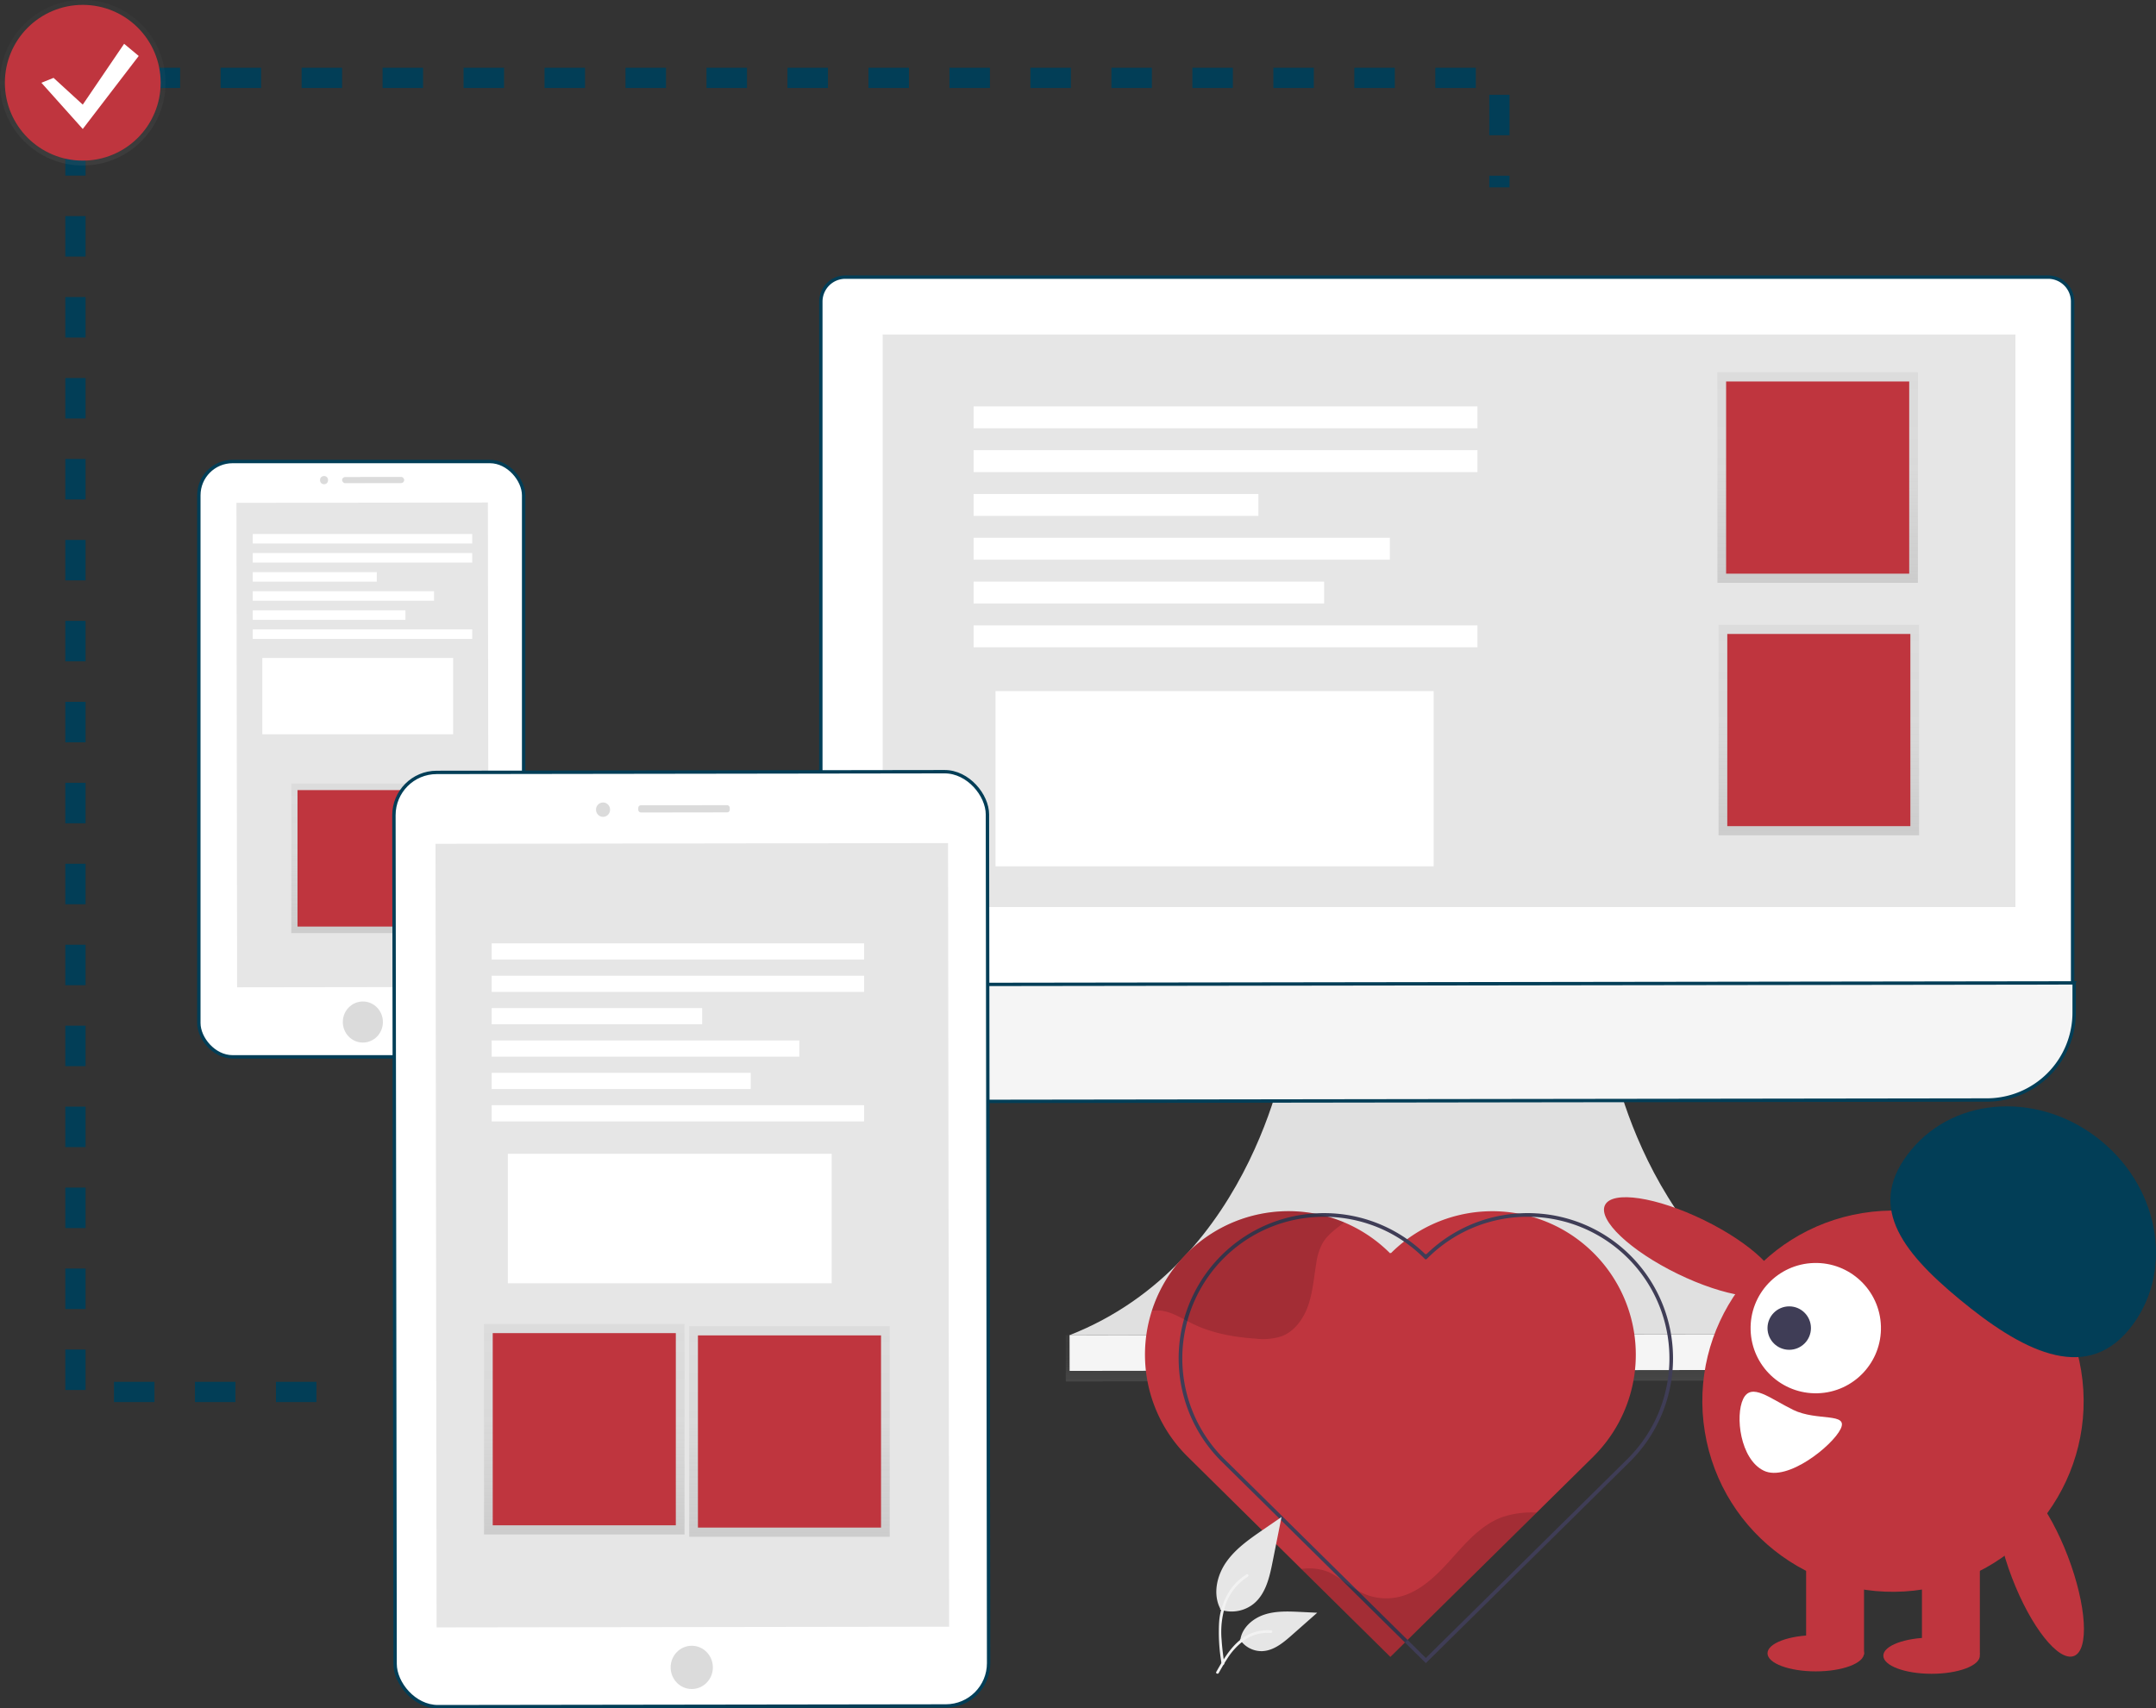 <svg id="we-known-img-7" xmlns="http://www.w3.org/2000/svg" xmlns:xlink="http://www.w3.org/1999/xlink" width="638.98" height="506.452" viewBox="0 0 638.98 506.452">
  <rect x="0" y="0" width="638.98" height="506.452" fill="#333333" stroke="none"/>
  <defs>
    <linearGradient id="linear-gradient" x1="0.5" y1="1" x2="0.5" gradientUnits="objectBoundingBox">
      <stop offset="0" stop-color="gray" stop-opacity="0.251"/>
      <stop offset="0.54" stop-color="gray" stop-opacity="0.122"/>
      <stop offset="1" stop-color="gray" stop-opacity="0.102"/>
    </linearGradient>
    <linearGradient id="linear-gradient-2" x1="0.499" y1="1.015" x2="0.499" y2="0.014" xlink:href="#linear-gradient"/>
    <linearGradient id="linear-gradient-5" y1="1" y2="0" xlink:href="#linear-gradient"/>
    <linearGradient id="linear-gradient-6" x1="0.499" y1="0.997" x2="0.499" y2="0.013" gradientUnits="objectBoundingBox">
      <stop offset="0" stop-opacity="0.09"/>
      <stop offset="0.55" stop-opacity="0.071"/>
      <stop offset="1" stop-opacity="0.02"/>
    </linearGradient>
  </defs>
  <rect id="Rectangle_1206" data-name="Rectangle 1206" width="96.255" height="176.474" rx="10" transform="translate(58.933 136.82)" fill="#fff" stroke="#023e57" stroke-width="1"/>
  <rect id="Rectangle_1207" data-name="Rectangle 1207" width="74.522" height="143.612" transform="translate(70.073 149.069) rotate(-0.08)" fill="#e6e6e6"/>
  <ellipse id="Ellipse_347" data-name="Ellipse 347" cx="5.94" cy="6.089" rx="5.94" ry="6.089" transform="translate(101.594 296.894) rotate(-0.08)" fill="#dbdbdb"/>
  <ellipse id="Ellipse_348" data-name="Ellipse 348" cx="1.189" cy="1.216" rx="1.189" ry="1.216" transform="translate(94.848 141.115) rotate(-0.08)" fill="#dbdbdb"/>
  <rect id="Rectangle_1208" data-name="Rectangle 1208" width="18.421" height="1.825" rx="0.912" transform="translate(101.383 141.41) rotate(-0.08)" fill="#dbdbdb"/>
  <rect id="Rectangle_1209" data-name="Rectangle 1209" width="42.194" height="44.303" transform="translate(86.335 232.298)" fill="url(#linear-gradient)"/>
  <rect id="Rectangle_1210" data-name="Rectangle 1210" width="38.525" height="40.451" transform="translate(88.173 234.224)" fill="#bf353e"/>
  <rect id="Rectangle_1213" data-name="Rectangle 1213" width="65.035" height="2.825" transform="translate(74.914 158.303)" fill="#fff"/>
  <rect id="Rectangle_1214" data-name="Rectangle 1214" width="65.035" height="2.825" transform="translate(74.914 163.952)" fill="#fff"/>
  <rect id="Rectangle_1215" data-name="Rectangle 1215" width="36.761" height="2.825" transform="translate(74.914 169.608)" fill="#fff"/>
  <rect id="Rectangle_1216" data-name="Rectangle 1216" width="53.723" height="2.825" transform="translate(74.914 175.264)" fill="#fff"/>
  <rect id="Rectangle_1217" data-name="Rectangle 1217" width="45.242" height="2.825" transform="translate(74.914 180.92)" fill="#fff"/>
  <rect id="Rectangle_1218" data-name="Rectangle 1218" width="65.035" height="2.825" transform="translate(74.914 186.576)" fill="#fff"/>
  <rect id="Rectangle_1219" data-name="Rectangle 1219" width="56.554" height="22.618" transform="translate(77.746 195.057)" fill="#fff"/>
  <path id="Path_3736" data-name="Path 3736" d="M770.576,526.13s9.461,65,65,86.591l-112.378.155-112.378.155c55.452-21.746,64.771-86.774,64.771-86.774Z" transform="translate(-293.85 -217.222)" fill="#e0e0e0"/>
  <rect id="Rectangle_1220" data-name="Rectangle 1220" width="226.878" height="13.731" transform="translate(315.853 395.802) rotate(-0.08)" fill="url(#linear-gradient-2)"/>
  <rect id="Rectangle_1221" data-name="Rectangle 1221" width="224.756" height="10.596" transform="translate(316.988 395.8) rotate(-0.08)" fill="#f5f5f5"/>
  <path id="Path_3738" data-name="Path 3738" d="M509.511,189.5H865.966a7.264,7.264,0,0,1,7.264,7.264V399.707H502.24V196.764A7.264,7.264,0,0,1,509.511,189.5Z" transform="translate(-258.968 -107.348)" fill="#fff" stroke="#023e57" stroke-width="1"/>
  <path id="Path_3739" data-name="Path 3739" d="M847.569,534.9l-319.2.439a25.9,25.9,0,0,1-25.929-25.861v-8.785l370.99-.514v8.785A25.9,25.9,0,0,1,847.569,534.9Z" transform="translate(-258.708 -208.808)" fill="#f5f5f5" stroke="#023e57" stroke-width="1"/>
  <rect id="Rectangle_1222" data-name="Rectangle 1222" width="335.722" height="169.696" transform="translate(261.599 99.181)" fill="#e6e6e6"/>
  <rect id="Rectangle_1223" data-name="Rectangle 1223" width="59.426" height="62.399" transform="translate(508.993 110.371)" fill="url(#linear-gradient)"/>
  <rect id="Rectangle_1224" data-name="Rectangle 1224" width="54.263" height="56.973" transform="translate(511.574 113.088)" fill="#bf353e"/>
  <rect id="Rectangle_1226" data-name="Rectangle 1226" width="59.426" height="62.399" transform="translate(509.337 185.225)" fill="url(#linear-gradient)"/>
  <rect id="Rectangle_1227" data-name="Rectangle 1227" width="54.263" height="56.973" transform="translate(511.919 187.934)" fill="#bf353e"/>
  <rect id="Rectangle_1229" data-name="Rectangle 1229" width="149.329" height="6.494" transform="translate(288.555 120.474)" fill="#fff"/>
  <rect id="Rectangle_1230" data-name="Rectangle 1230" width="149.329" height="6.494" transform="translate(288.555 133.455)" fill="#fff"/>
  <rect id="Rectangle_1231" data-name="Rectangle 1231" width="84.402" height="6.494" transform="translate(288.555 146.443)" fill="#fff"/>
  <rect id="Rectangle_1232" data-name="Rectangle 1232" width="123.359" height="6.494" transform="translate(288.555 159.424)" fill="#fff"/>
  <rect id="Rectangle_1233" data-name="Rectangle 1233" width="103.877" height="6.494" transform="translate(288.555 172.412)" fill="#fff"/>
  <rect id="Rectangle_1234" data-name="Rectangle 1234" width="149.329" height="6.494" transform="translate(288.555 185.394)" fill="#fff"/>
  <rect id="Rectangle_1235" data-name="Rectangle 1235" width="129.846" height="51.939" transform="translate(295.048 204.876)" fill="#fff"/>
  <path id="Path_3759" data-name="Path 3759" d="M104.511,423.713H33.09V34.16H455.106V66.623" transform="translate(-10.729 -11.076)" fill="none" stroke="#023e57" stroke-miterlimit="10" stroke-width="6" stroke-dasharray="12"/>
  <g id="Group_1229" data-name="Group 1229" transform="translate(0 0)" opacity="0.5">
    <circle id="Ellipse_362" data-name="Ellipse 362" cx="24.53" cy="24.53" r="24.53" fill="url(#linear-gradient-5)"/>
  </g>
  <circle id="Ellipse_363" data-name="Ellipse 363" cx="23.084" cy="23.084" r="23.084" transform="translate(1.446 1.446)" fill="#bf353e"/>
  <path id="Path_3760" data-name="Path 3760" d="M21.759,29.313l8.656,7.933L42.673,19.21,47,22.819,30.415,44.463,18.15,30.759Z" transform="translate(-5.885 -6.229)" fill="#fff"/>
  <rect id="Rectangle_1237" data-name="Rectangle 1237" width="161.742" height="243.509" transform="translate(124.169 246.775) rotate(-0.08)" fill="url(#linear-gradient-6)"/>
  <rect id="Rectangle_1238" data-name="Rectangle 1238" width="175.899" height="276.959" rx="12.68" transform="translate(116.731 228.993) rotate(-0.08)" fill="#fff" stroke="#023e57" stroke-width="1"/>
  <rect id="Rectangle_1239" data-name="Rectangle 1239" width="151.903" height="232.298" transform="translate(129.072 250.14) rotate(-0.08)" fill="#e6e6e6"/>
  <ellipse id="Ellipse_364" data-name="Ellipse 364" cx="6.257" cy="6.413" rx="6.257" ry="6.413" transform="translate(198.76 487.875)" fill="#dbdbdb"/>
  <ellipse id="Ellipse_365" data-name="Ellipse 365" cx="2.088" cy="2.135" rx="2.088" ry="2.135" transform="translate(176.635 237.89) rotate(-0.08)" fill="#dbdbdb"/>
  <rect id="Rectangle_1240" data-name="Rectangle 1240" width="27.125" height="2.135" rx="0.76" transform="translate(189.158 238.724) rotate(-0.08)" fill="#dbdbdb"/>
  <rect id="Rectangle_1241" data-name="Rectangle 1241" width="59.426" height="62.399" transform="translate(204.267 393.155)" fill="url(#linear-gradient)"/>
  <rect id="Rectangle_1242" data-name="Rectangle 1242" width="54.263" height="56.973" transform="translate(206.849 395.871)" fill="#bf353e"/>
  <rect id="Rectangle_1244" data-name="Rectangle 1244" width="59.426" height="62.399" transform="translate(143.449 392.479)" fill="url(#linear-gradient)"/>
  <rect id="Rectangle_1245" data-name="Rectangle 1245" width="54.263" height="56.973" transform="translate(146.031 395.196)" fill="#bf353e"/>
  <rect id="Rectangle_1247" data-name="Rectangle 1247" width="110.371" height="4.798" transform="translate(145.72 279.648)" fill="#fff"/>
  <rect id="Rectangle_1248" data-name="Rectangle 1248" width="110.371" height="4.798" transform="translate(145.72 289.244)" fill="#fff"/>
  <rect id="Rectangle_1249" data-name="Rectangle 1249" width="62.386" height="4.798" transform="translate(145.72 298.84)" fill="#fff"/>
  <rect id="Rectangle_1250" data-name="Rectangle 1250" width="91.18" height="4.798" transform="translate(145.72 308.442)" fill="#fff"/>
  <rect id="Rectangle_1251" data-name="Rectangle 1251" width="76.779" height="4.798" transform="translate(145.72 318.038)" fill="#fff"/>
  <rect id="Rectangle_1252" data-name="Rectangle 1252" width="110.371" height="4.798" transform="translate(145.72 327.633)" fill="#fff"/>
  <rect id="Rectangle_1253" data-name="Rectangle 1253" width="95.978" height="38.39" transform="translate(150.518 342.034)" fill="#fff"/>
  <g id="Group_1278" data-name="Group 1278" transform="translate(-263.656 -3882.779)">
    <ellipse id="Ellipse_578" data-name="Ellipse 578" cx="8.869" cy="28.251" rx="8.869" ry="28.251" transform="translate(735.441 4248.004) rotate(-64)" fill="#bf353e"/>
    <ellipse id="Ellipse_579" data-name="Ellipse 579" cx="56.501" cy="56.501" rx="56.501" ry="56.501" transform="translate(759.865 4251.434) rotate(-9.217)" fill="#bf353e"/>
    <rect id="Rectangle_1417" data-name="Rectangle 1417" width="17.165" height="30.754" transform="translate(833.268 4342.49)" fill="#bf353e"/>
    <rect id="Rectangle_1418" data-name="Rectangle 1418" width="17.165" height="30.754" transform="translate(798.939 4342.49)" fill="#bf353e"/>
    <ellipse id="Ellipse_580" data-name="Ellipse 580" cx="14.304" cy="5.364" rx="14.304" ry="5.364" transform="translate(821.825 4368.236)" fill="#bf353e"/>
    <ellipse id="Ellipse_581" data-name="Ellipse 581" cx="14.304" cy="5.364" rx="14.304" ry="5.364" transform="translate(787.496 4367.521)" fill="#bf353e"/>
    <path id="Path_4115" data-name="Path 4115" d="M828.165,607.432c-17.813-14.719-27.713-28.215-14.378-44.354s38.585-17.289,56.4-2.569,21.443,39.734,8.107,55.872S845.976,622.152,828.165,607.432Z" transform="translate(16.305 3660.572)" fill="#023e57"/>
    <ellipse id="Ellipse_582" data-name="Ellipse 582" cx="19.31" cy="19.311" rx="19.31" ry="19.311" transform="matrix(1, -0.029, 0.029, 1, 781.932, 4257.746)" fill="#fff"/>
    <ellipse id="Ellipse_583" data-name="Ellipse 583" cx="6.437" cy="6.437" rx="6.437" ry="6.437" transform="translate(787.496 4270.045)" fill="#3f3d56"/>
    <path id="Path_4116" data-name="Path 4116" d="M772.077,606.861c-3.91,3.91-6.675,16.588-1.175,22.089s21.666-.351,25.576-4.261-5.915-4.4-11.416-9.9S775.987,602.95,772.077,606.861Z" transform="translate(-147.296 3975.041) rotate(-19)" fill="#fff"/>
    <ellipse id="Ellipse_584" data-name="Ellipse 584" cx="8.869" cy="28.251" rx="8.869" ry="28.251" transform="matrix(0.934, -0.357, 0.357, 0.934, 849.859, 4324.088)" fill="#bf353e"/>
    <g id="Group_1280" data-name="Group 1280">
      <path id="Path_4106" data-name="Path 4106" d="M476.81,372.172l-16.933,16.712-38.268,37.761-.775.764-4.315,4.257-9.046-8.937-.8-.785-16.539-16.336h0l-5.3-5.238-3.131-3.095-9.325-9.209-1.259-1.245-14.863-14.682a42.589,42.589,0,0,1-7.428-10c-.181-.329-.351-.662-.518-1a42.534,42.534,0,0,1,45.142-61h0c.138.022.271.043.409.072a41.117,41.117,0,0,1,4.311,1,42.382,42.382,0,0,1,10.541,4.68q.516.32,1.021.652a42.778,42.778,0,0,1,6.686,5.462l.127-.127.127.127a42.905,42.905,0,0,1,3.92-3.468c.3-.235.6-.467.908-.691a42.514,42.514,0,0,1,32.762-7.623,40.506,40.506,0,0,1,4.315,1.006q.711.2,1.412.434c.376.123.753.25,1.126.387a42.147,42.147,0,0,1,8.829,4.38q.907.592,1.788,1.238a42.549,42.549,0,0,1,5.071,64.5Z" transform="translate(259.201 3942.287)" fill="#bf353e"/>
      <path id="Path_4108" data-name="Path 4108" d="M505.282,313.717a42.77,42.77,0,0,0-19.014-11.058c-.478-.134-.952-.253-1.433-.366a42.3,42.3,0,0,0-6.295-1.01c-.369-.036-.738-.062-1.111-.08a41.687,41.687,0,0,0-5.585.022,42.857,42.857,0,0,0-27.09,12.108l-.13-.13-.13.13a42.935,42.935,0,0,0-16.9-10.164c-.358-.116-.72-.228-1.082-.333a43.319,43.319,0,0,0-15.065-1.611c-.141.007-.282.018-.42.033A42.824,42.824,0,0,0,385.9,311.9c-.659.579-1.307,1.187-1.937,1.817a43.126,43.126,0,0,0-9.643,46.169c.127.34.264.677.409,1.014a42.768,42.768,0,0,0,9.234,13.737l14.088,13.907,1.108,1.1,30.485,30.091.785.778,8.007,7.905,6.186,6.106,60.66-59.888A43.121,43.121,0,0,0,505.282,313.717Zm-.764,60.145-59.9,59.132-5.411-5.343-7.837-7.735-.785-.775L400.7,389.63l-1.09-1.075L384.73,373.866a41.7,41.7,0,0,1-8.962-13.292c-.145-.337-.282-.673-.409-1.01a42.037,42.037,0,0,1,9.371-45.08q1.01-1.01,2.067-1.933h0a41.765,41.765,0,0,1,24.064-10.193q1.775-.152,3.554-.152c.445,0,.887.007,1.332.022a42.026,42.026,0,0,1,10.732,1.737c.358.1.717.217,1.071.337a41.32,41.32,0,0,1,10.617,5.245,41.846,41.846,0,0,1,5.94,4.937l.384.384.127-.127.127.127.384-.384a41.871,41.871,0,0,1,31.025-12.256c.46.014.919.036,1.379.069.369.022.738.047,1.1.083a41.673,41.673,0,0,1,6.91,1.213c.485.123.966.257,1.444.405a41.974,41.974,0,0,1,17.523,69.864Z" transform="translate(241.617 3941.279)" fill="#3f3d56"/>
      <path id="Path_4109" data-name="Path 4109" d="M406.41,302.852c-2.324,1.835-4.818,3.529-6.327,6.038a17.405,17.405,0,0,0-1.951,6.135c-.695,4.141-.992,8.383-2.353,12.354s-4.007,7.764-7.934,9.245a18.347,18.347,0,0,1-7.717.688c-6.4-.434-12.85-1.582-18.613-4.4-3.222-1.578-6.345-3.707-9.925-3.942a9.2,9.2,0,0,0-2.179.119,42.53,42.53,0,0,1,47.625-28.954h0c.138.022.272.043.409.072a41.113,41.113,0,0,1,4.311,1A42.519,42.519,0,0,1,406.41,302.852Z" transform="translate(255.621 3942.295)" opacity="0.15"/>
      <g id="Group_1278-2" data-name="Group 1278" transform="translate(624.073 4332.486)">
        <path id="Path_4110" data-name="Path 4110" d="M222.829,577.427a10.406,10.406,0,0,0,10.049-1.77c3.52-2.954,4.623-7.821,5.521-12.327L241.054,550l-5.56,3.828c-4,2.753-8.087,5.594-10.856,9.582s-3.977,9.432-1.753,13.747Z" transform="translate(-221.661 -550)" fill="#e6e6e6"/>
        <path id="Path_4111" data-name="Path 4111" d="M224.532,623.413a53.8,53.8,0,0,1-.747-12.394,19.492,19.492,0,0,1,3.759-10.22,17,17,0,0,1,4.362-3.953c.436-.275.838.416.4.69a16.162,16.162,0,0,0-6.393,7.714,25.907,25.907,0,0,0-1.376,11.16c.145,2.274.452,4.534.762,6.79a.414.414,0,0,1-.279.492.4.4,0,0,1-.492-.279Z" transform="translate(-222.889 -579.848)" fill="#f2f2f2"/>
        <path id="Path_4112" data-name="Path 4112" d="M241.052,635.7a7.66,7.66,0,0,0,6.674,3.445c3.379-.16,6.2-2.518,8.731-4.757l7.5-6.622-4.964-.238c-3.57-.171-7.231-.33-10.631.771s-6.535,3.75-7.157,7.269Z" transform="translate(-233.988 -599.384)" fill="#e6e6e6"/>
        <path id="Path_4113" data-name="Path 4113" d="M221.59,655.06c2.709-4.793,5.85-10.119,11.464-11.822a12.792,12.792,0,0,1,4.822-.5c.512.044.384.833-.127.789a11.885,11.885,0,0,0-7.7,2.036,20,20,0,0,0-5.289,5.708c-.876,1.334-1.66,2.724-2.445,4.112C222.07,655.829,221.337,655.509,221.59,655.06Z" transform="translate(-221.537 -609.139)" fill="#f2f2f2"/>
      </g>
    </g>
    <path id="Path_4117" data-name="Path 4117" d="M541.558,546.336,503.29,584.1l-.774.764-4.315,4.257-9.046-8.937-.8-.785L471.82,563.059a15.6,15.6,0,0,1,8.235.97c3.544,1.748,6.458,4.619,10.056,6.255a16.7,16.7,0,0,0,10.255,1.133c6.45-1.354,11.442-6.342,15.844-11.25s8.9-10.182,15.087-12.459A27.262,27.262,0,0,1,541.558,546.336Z" transform="translate(177.521 3784.838)" opacity="0.15"/>
  </g>
</svg>
